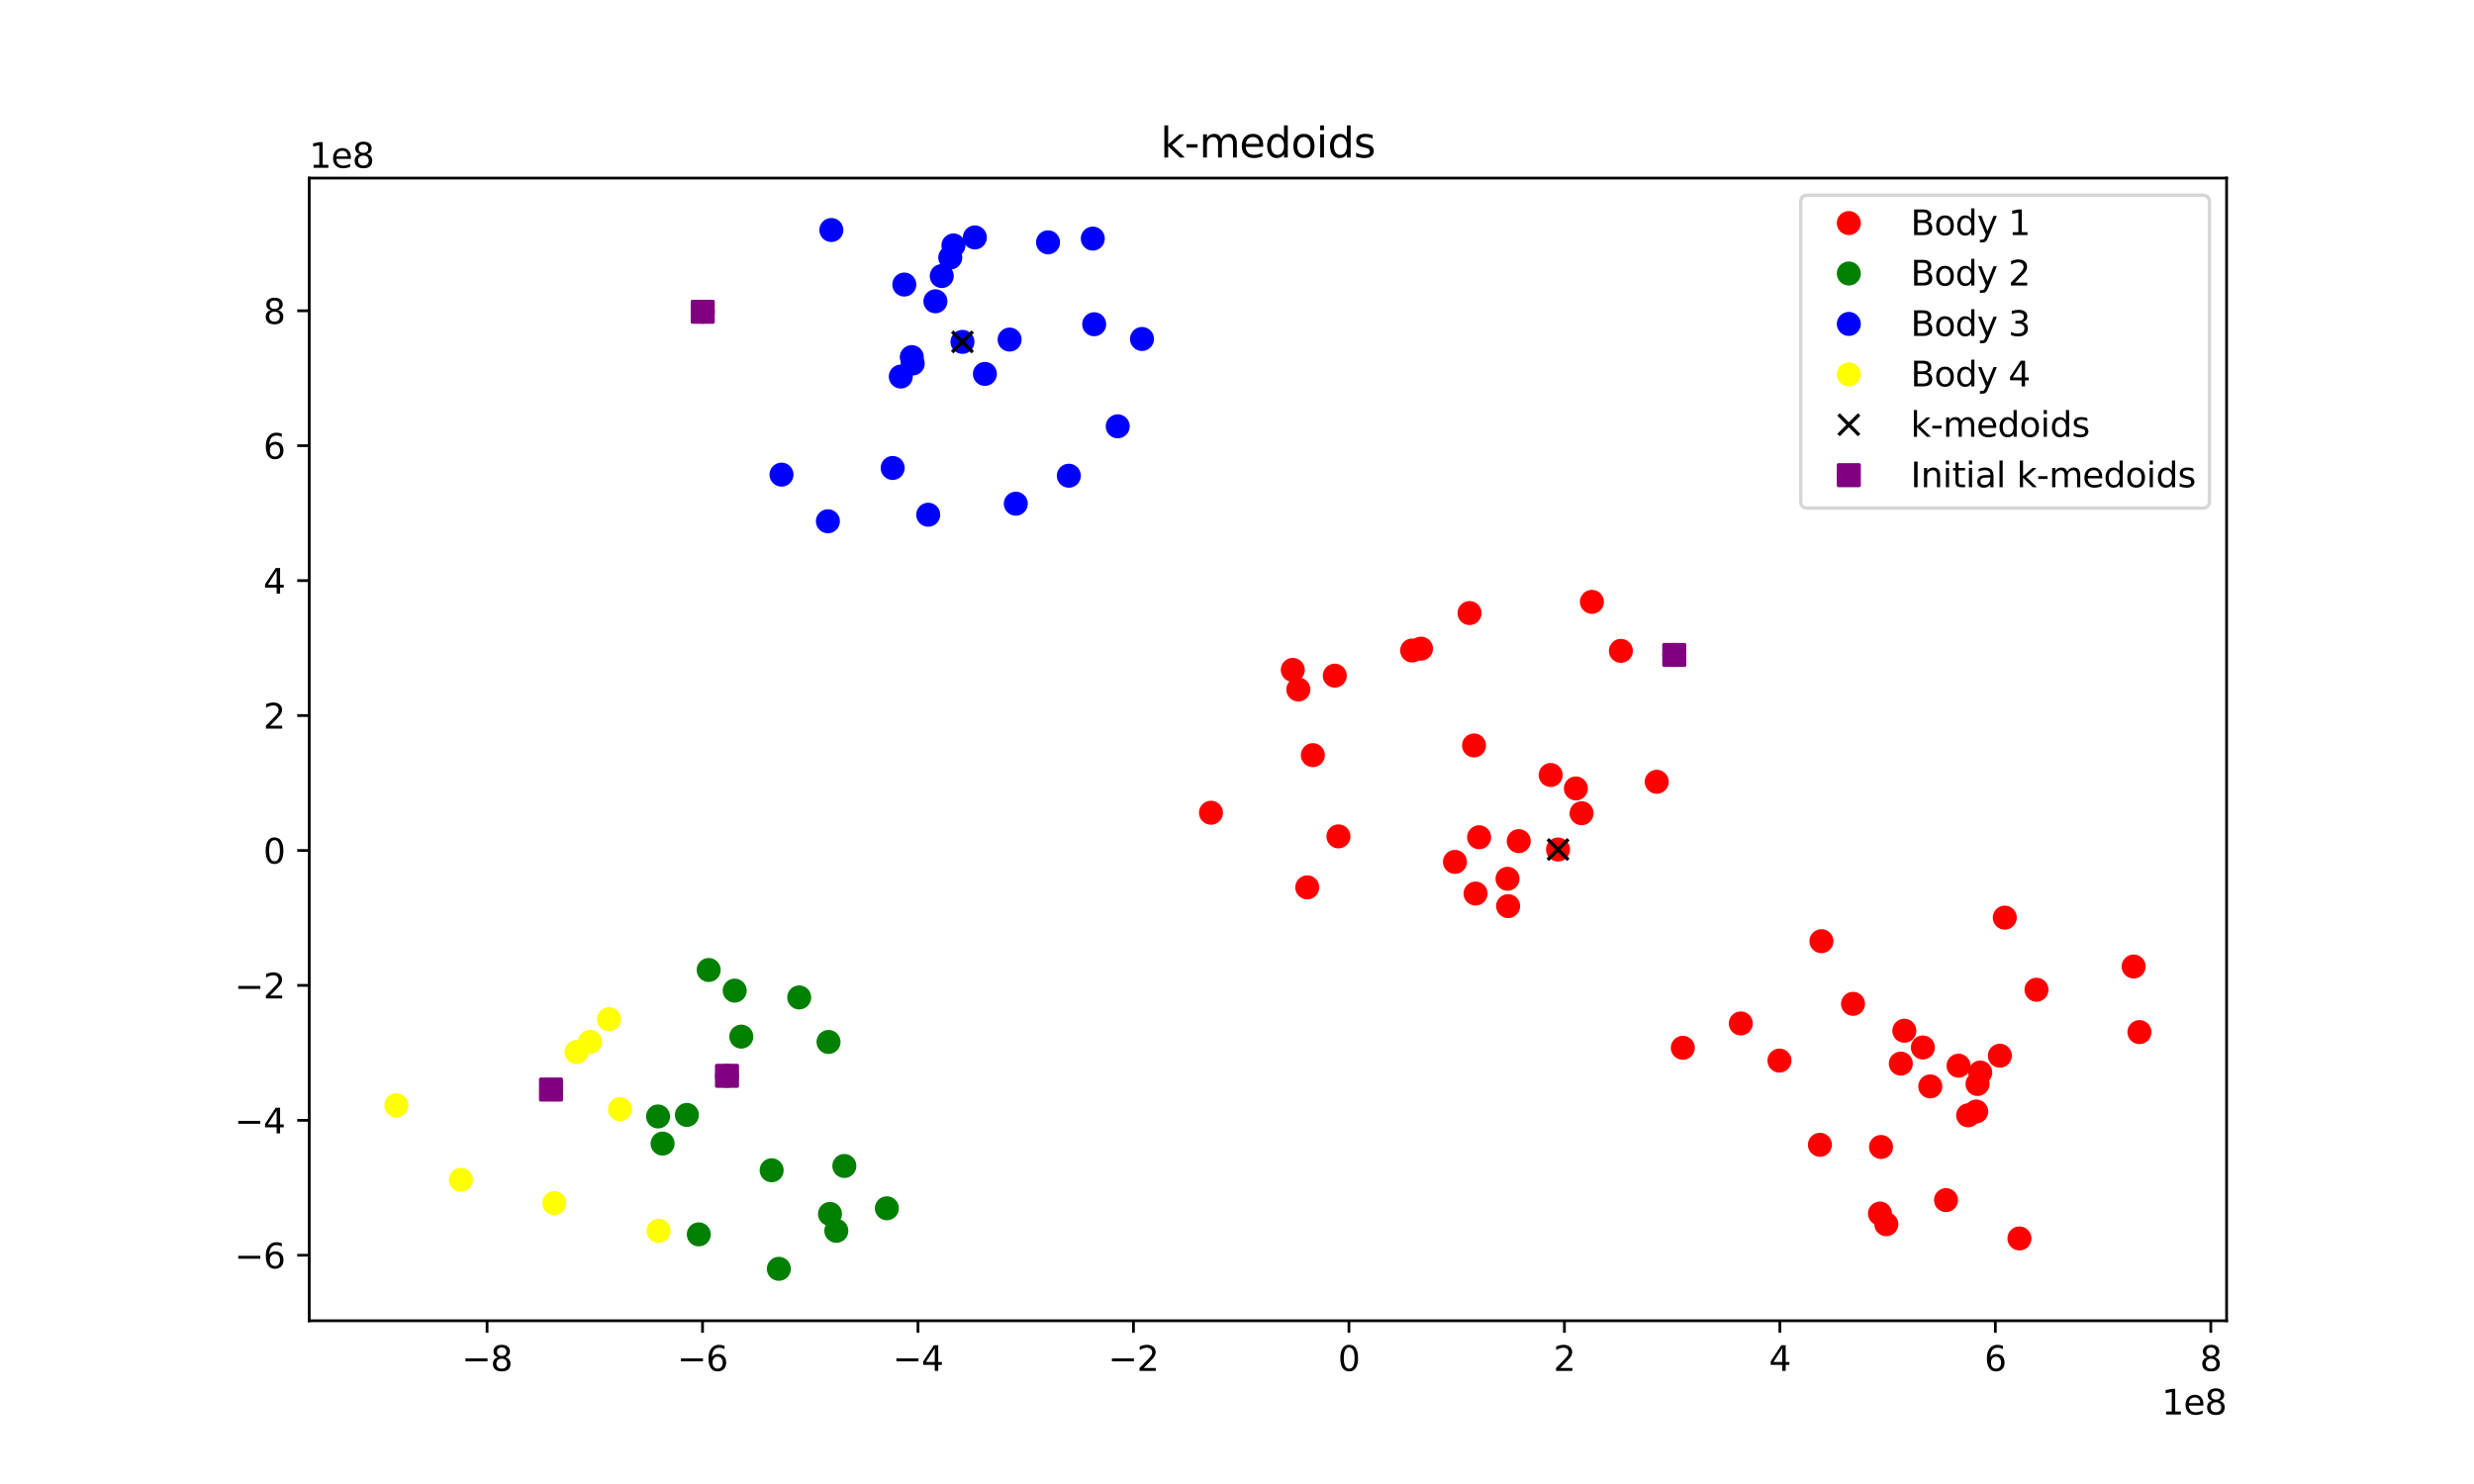 <?xml version="1.0" encoding="utf-8" standalone="no"?>
<!DOCTYPE svg PUBLIC "-//W3C//DTD SVG 1.1//EN"
  "http://www.w3.org/Graphics/SVG/1.1/DTD/svg11.dtd">
<svg xmlns:xlink="http://www.w3.org/1999/xlink" width="720pt" height="432pt" viewBox="0 0 720 432" xmlns="http://www.w3.org/2000/svg" version="1.1">
 <defs>
  <style type="text/css">*{stroke-linejoin: round; stroke-linecap: butt}</style>
 </defs>
 <g id="figure_1">
  <g id="patch_1">
   <path d="M 0 432 
L 720 432 
L 720 0 
L 0 0 
z
" style="fill: #ffffff"/>
  </g>
  <g id="axes_1">
   <g id="patch_2">
    <path d="M 90 384.48 
L 648 384.48 
L 648 51.84 
L 90 51.84 
z
" style="fill: #ffffff"/>
   </g>
   <g id="matplotlib.axis_1">
    <g id="xtick_1">
     <g id="line2d_1">
      <defs>
       <path id="me0232abc85" d="M 0 0 
L 0 3.5 
" style="stroke: #000000; stroke-width: 0.8"/>
      </defs>
      <g>
       <use xlink:href="#me0232abc85" x="141.751" y="384.48" style="stroke: #000000; stroke-width: 0.8"/>
      </g>
     </g>
     <g id="text_1">
      <!-- −8 -->
      <g transform="translate(134.38 399.078) scale(0.1 -0.1)">
       <defs>
        <path id="DejaVuSans-2212" d="M 678 2272 
L 4684 2272 
L 4684 1741 
L 678 1741 
L 678 2272 
z
" transform="scale(0.016)"/>
        <path id="DejaVuSans-38" d="M 2034 2216 
Q 1584 2216 1326 1975 
Q 1069 1734 1069 1313 
Q 1069 891 1326 650 
Q 1584 409 2034 409 
Q 2484 409 2743 651 
Q 3003 894 3003 1313 
Q 3003 1734 2745 1975 
Q 2488 2216 2034 2216 
z
M 1403 2484 
Q 997 2584 770 2862 
Q 544 3141 544 3541 
Q 544 4100 942 4425 
Q 1341 4750 2034 4750 
Q 2731 4750 3128 4425 
Q 3525 4100 3525 3541 
Q 3525 3141 3298 2862 
Q 3072 2584 2669 2484 
Q 3125 2378 3379 2068 
Q 3634 1759 3634 1313 
Q 3634 634 3220 271 
Q 2806 -91 2034 -91 
Q 1263 -91 848 271 
Q 434 634 434 1313 
Q 434 1759 690 2068 
Q 947 2378 1403 2484 
z
M 1172 3481 
Q 1172 3119 1398 2916 
Q 1625 2713 2034 2713 
Q 2441 2713 2670 2916 
Q 2900 3119 2900 3481 
Q 2900 3844 2670 4047 
Q 2441 4250 2034 4250 
Q 1625 4250 1398 4047 
Q 1172 3844 1172 3481 
z
" transform="scale(0.016)"/>
       </defs>
       <use xlink:href="#DejaVuSans-2212"/>
       <use xlink:href="#DejaVuSans-38" x="83.789"/>
      </g>
     </g>
    </g>
    <g id="xtick_2">
     <g id="line2d_2">
      <g>
       <use xlink:href="#me0232abc85" x="204.458" y="384.48" style="stroke: #000000; stroke-width: 0.8"/>
      </g>
     </g>
     <g id="text_2">
      <!-- −6 -->
      <g transform="translate(197.087 399.078) scale(0.1 -0.1)">
       <defs>
        <path id="DejaVuSans-36" d="M 2113 2584 
Q 1688 2584 1439 2293 
Q 1191 2003 1191 1497 
Q 1191 994 1439 701 
Q 1688 409 2113 409 
Q 2538 409 2786 701 
Q 3034 994 3034 1497 
Q 3034 2003 2786 2293 
Q 2538 2584 2113 2584 
z
M 3366 4563 
L 3366 3988 
Q 3128 4100 2886 4159 
Q 2644 4219 2406 4219 
Q 1781 4219 1451 3797 
Q 1122 3375 1075 2522 
Q 1259 2794 1537 2939 
Q 1816 3084 2150 3084 
Q 2853 3084 3261 2657 
Q 3669 2231 3669 1497 
Q 3669 778 3244 343 
Q 2819 -91 2113 -91 
Q 1303 -91 875 529 
Q 447 1150 447 2328 
Q 447 3434 972 4092 
Q 1497 4750 2381 4750 
Q 2619 4750 2861 4703 
Q 3103 4656 3366 4563 
z
" transform="scale(0.016)"/>
       </defs>
       <use xlink:href="#DejaVuSans-2212"/>
       <use xlink:href="#DejaVuSans-36" x="83.789"/>
      </g>
     </g>
    </g>
    <g id="xtick_3">
     <g id="line2d_3">
      <g>
       <use xlink:href="#me0232abc85" x="267.164" y="384.48" style="stroke: #000000; stroke-width: 0.8"/>
      </g>
     </g>
     <g id="text_3">
      <!-- −4 -->
      <g transform="translate(259.793 399.078) scale(0.1 -0.1)">
       <defs>
        <path id="DejaVuSans-34" d="M 2419 4116 
L 825 1625 
L 2419 1625 
L 2419 4116 
z
M 2253 4666 
L 3047 4666 
L 3047 1625 
L 3713 1625 
L 3713 1100 
L 3047 1100 
L 3047 0 
L 2419 0 
L 2419 1100 
L 313 1100 
L 313 1709 
L 2253 4666 
z
" transform="scale(0.016)"/>
       </defs>
       <use xlink:href="#DejaVuSans-2212"/>
       <use xlink:href="#DejaVuSans-34" x="83.789"/>
      </g>
     </g>
    </g>
    <g id="xtick_4">
     <g id="line2d_4">
      <g>
       <use xlink:href="#me0232abc85" x="329.871" y="384.48" style="stroke: #000000; stroke-width: 0.8"/>
      </g>
     </g>
     <g id="text_4">
      <!-- −2 -->
      <g transform="translate(322.499 399.078) scale(0.1 -0.1)">
       <defs>
        <path id="DejaVuSans-32" d="M 1228 531 
L 3431 531 
L 3431 0 
L 469 0 
L 469 531 
Q 828 903 1448 1529 
Q 2069 2156 2228 2338 
Q 2531 2678 2651 2914 
Q 2772 3150 2772 3378 
Q 2772 3750 2511 3984 
Q 2250 4219 1831 4219 
Q 1534 4219 1204 4116 
Q 875 4013 500 3803 
L 500 4441 
Q 881 4594 1212 4672 
Q 1544 4750 1819 4750 
Q 2544 4750 2975 4387 
Q 3406 4025 3406 3419 
Q 3406 3131 3298 2873 
Q 3191 2616 2906 2266 
Q 2828 2175 2409 1742 
Q 1991 1309 1228 531 
z
" transform="scale(0.016)"/>
       </defs>
       <use xlink:href="#DejaVuSans-2212"/>
       <use xlink:href="#DejaVuSans-32" x="83.789"/>
      </g>
     </g>
    </g>
    <g id="xtick_5">
     <g id="line2d_5">
      <g>
       <use xlink:href="#me0232abc85" x="392.577" y="384.48" style="stroke: #000000; stroke-width: 0.8"/>
      </g>
     </g>
     <g id="text_5">
      <!-- 0 -->
      <g transform="translate(389.396 399.078) scale(0.1 -0.1)">
       <defs>
        <path id="DejaVuSans-30" d="M 2034 4250 
Q 1547 4250 1301 3770 
Q 1056 3291 1056 2328 
Q 1056 1369 1301 889 
Q 1547 409 2034 409 
Q 2525 409 2770 889 
Q 3016 1369 3016 2328 
Q 3016 3291 2770 3770 
Q 2525 4250 2034 4250 
z
M 2034 4750 
Q 2819 4750 3233 4129 
Q 3647 3509 3647 2328 
Q 3647 1150 3233 529 
Q 2819 -91 2034 -91 
Q 1250 -91 836 529 
Q 422 1150 422 2328 
Q 422 3509 836 4129 
Q 1250 4750 2034 4750 
z
" transform="scale(0.016)"/>
       </defs>
       <use xlink:href="#DejaVuSans-30"/>
      </g>
     </g>
    </g>
    <g id="xtick_6">
     <g id="line2d_6">
      <g>
       <use xlink:href="#me0232abc85" x="455.284" y="384.48" style="stroke: #000000; stroke-width: 0.8"/>
      </g>
     </g>
     <g id="text_6">
      <!-- 2 -->
      <g transform="translate(452.102 399.078) scale(0.1 -0.1)">
       <use xlink:href="#DejaVuSans-32"/>
      </g>
     </g>
    </g>
    <g id="xtick_7">
     <g id="line2d_7">
      <g>
       <use xlink:href="#me0232abc85" x="517.99" y="384.48" style="stroke: #000000; stroke-width: 0.8"/>
      </g>
     </g>
     <g id="text_7">
      <!-- 4 -->
      <g transform="translate(514.809 399.078) scale(0.1 -0.1)">
       <use xlink:href="#DejaVuSans-34"/>
      </g>
     </g>
    </g>
    <g id="xtick_8">
     <g id="line2d_8">
      <g>
       <use xlink:href="#me0232abc85" x="580.697" y="384.48" style="stroke: #000000; stroke-width: 0.8"/>
      </g>
     </g>
     <g id="text_8">
      <!-- 6 -->
      <g transform="translate(577.515 399.078) scale(0.1 -0.1)">
       <use xlink:href="#DejaVuSans-36"/>
      </g>
     </g>
    </g>
    <g id="xtick_9">
     <g id="line2d_9">
      <g>
       <use xlink:href="#me0232abc85" x="643.403" y="384.48" style="stroke: #000000; stroke-width: 0.8"/>
      </g>
     </g>
     <g id="text_9">
      <!-- 8 -->
      <g transform="translate(640.222 399.078) scale(0.1 -0.1)">
       <use xlink:href="#DejaVuSans-38"/>
      </g>
     </g>
    </g>
    <g id="text_10">
     <!-- 1e8 -->
     <g transform="translate(629.122 411.757) scale(0.1 -0.1)">
      <defs>
       <path id="DejaVuSans-31" d="M 794 531 
L 1825 531 
L 1825 4091 
L 703 3866 
L 703 4441 
L 1819 4666 
L 2450 4666 
L 2450 531 
L 3481 531 
L 3481 0 
L 794 0 
L 794 531 
z
" transform="scale(0.016)"/>
       <path id="DejaVuSans-65" d="M 3597 1894 
L 3597 1613 
L 953 1613 
Q 991 1019 1311 708 
Q 1631 397 2203 397 
Q 2534 397 2845 478 
Q 3156 559 3463 722 
L 3463 178 
Q 3153 47 2828 -22 
Q 2503 -91 2169 -91 
Q 1331 -91 842 396 
Q 353 884 353 1716 
Q 353 2575 817 3079 
Q 1281 3584 2069 3584 
Q 2775 3584 3186 3129 
Q 3597 2675 3597 1894 
z
M 3022 2063 
Q 3016 2534 2758 2815 
Q 2500 3097 2075 3097 
Q 1594 3097 1305 2825 
Q 1016 2553 972 2059 
L 3022 2063 
z
" transform="scale(0.016)"/>
      </defs>
      <use xlink:href="#DejaVuSans-31"/>
      <use xlink:href="#DejaVuSans-65" x="63.623"/>
      <use xlink:href="#DejaVuSans-38" x="125.146"/>
     </g>
    </g>
   </g>
   <g id="matplotlib.axis_2">
    <g id="ytick_1">
     <g id="line2d_10">
      <defs>
       <path id="m0a71316020" d="M 0 0 
L -3.5 0 
" style="stroke: #000000; stroke-width: 0.8"/>
      </defs>
      <g>
       <use xlink:href="#m0a71316020" x="90" y="365.407" style="stroke: #000000; stroke-width: 0.8"/>
      </g>
     </g>
     <g id="text_11">
      <!-- −6 -->
      <g transform="translate(68.258 369.206) scale(0.1 -0.1)">
       <use xlink:href="#DejaVuSans-2212"/>
       <use xlink:href="#DejaVuSans-36" x="83.789"/>
      </g>
     </g>
    </g>
    <g id="ytick_2">
     <g id="line2d_11">
      <g>
       <use xlink:href="#m0a71316020" x="90" y="326.13" style="stroke: #000000; stroke-width: 0.8"/>
      </g>
     </g>
     <g id="text_12">
      <!-- −4 -->
      <g transform="translate(68.258 329.929) scale(0.1 -0.1)">
       <use xlink:href="#DejaVuSans-2212"/>
       <use xlink:href="#DejaVuSans-34" x="83.789"/>
      </g>
     </g>
    </g>
    <g id="ytick_3">
     <g id="line2d_12">
      <g>
       <use xlink:href="#m0a71316020" x="90" y="286.853" style="stroke: #000000; stroke-width: 0.8"/>
      </g>
     </g>
     <g id="text_13">
      <!-- −2 -->
      <g transform="translate(68.258 290.652) scale(0.1 -0.1)">
       <use xlink:href="#DejaVuSans-2212"/>
       <use xlink:href="#DejaVuSans-32" x="83.789"/>
      </g>
     </g>
    </g>
    <g id="ytick_4">
     <g id="line2d_13">
      <g>
       <use xlink:href="#m0a71316020" x="90" y="247.576" style="stroke: #000000; stroke-width: 0.8"/>
      </g>
     </g>
     <g id="text_14">
      <!-- 0 -->
      <g transform="translate(76.638 251.375) scale(0.1 -0.1)">
       <use xlink:href="#DejaVuSans-30"/>
      </g>
     </g>
    </g>
    <g id="ytick_5">
     <g id="line2d_14">
      <g>
       <use xlink:href="#m0a71316020" x="90" y="208.299" style="stroke: #000000; stroke-width: 0.8"/>
      </g>
     </g>
     <g id="text_15">
      <!-- 2 -->
      <g transform="translate(76.638 212.098) scale(0.1 -0.1)">
       <use xlink:href="#DejaVuSans-32"/>
      </g>
     </g>
    </g>
    <g id="ytick_6">
     <g id="line2d_15">
      <g>
       <use xlink:href="#m0a71316020" x="90" y="169.022" style="stroke: #000000; stroke-width: 0.8"/>
      </g>
     </g>
     <g id="text_16">
      <!-- 4 -->
      <g transform="translate(76.638 172.821) scale(0.1 -0.1)">
       <use xlink:href="#DejaVuSans-34"/>
      </g>
     </g>
    </g>
    <g id="ytick_7">
     <g id="line2d_16">
      <g>
       <use xlink:href="#m0a71316020" x="90" y="129.745" style="stroke: #000000; stroke-width: 0.8"/>
      </g>
     </g>
     <g id="text_17">
      <!-- 6 -->
      <g transform="translate(76.638 133.545) scale(0.1 -0.1)">
       <use xlink:href="#DejaVuSans-36"/>
      </g>
     </g>
    </g>
    <g id="ytick_8">
     <g id="line2d_17">
      <g>
       <use xlink:href="#m0a71316020" x="90" y="90.468" style="stroke: #000000; stroke-width: 0.8"/>
      </g>
     </g>
     <g id="text_18">
      <!-- 8 -->
      <g transform="translate(76.638 94.268) scale(0.1 -0.1)">
       <use xlink:href="#DejaVuSans-38"/>
      </g>
     </g>
    </g>
    <g id="text_19">
     <!-- 1e8 -->
     <g transform="translate(90 48.84) scale(0.1 -0.1)">
      <use xlink:href="#DejaVuSans-31"/>
      <use xlink:href="#DejaVuSans-65" x="63.623"/>
      <use xlink:href="#DejaVuSans-38" x="125.146"/>
     </g>
    </g>
   </g>
   <g id="line2d_18">
    <defs>
     <path id="mc079a8bee6" d="M 0 3 
C 0.796 3 1.559 2.684 2.121 2.121 
C 2.684 1.559 3 0.796 3 0 
C 3 -0.796 2.684 -1.559 2.121 -2.121 
C 1.559 -2.684 0.796 -3 0 -3 
C -0.796 -3 -1.559 -2.684 -2.121 -2.121 
C -2.684 -1.559 -3 -0.796 -3 0 
C -3 0.796 -2.684 1.559 -2.121 2.121 
C -1.559 2.684 -0.796 3 0 3 
z
" style="stroke: #ff0000"/>
    </defs>
    <g clip-path="url(#p745395ec7a)">
     <use xlink:href="#mc079a8bee6" x="428.98" y="217.003" style="fill: #ff0000; stroke: #ff0000"/>
     <use xlink:href="#mc079a8bee6" x="438.905" y="263.78" style="fill: #ff0000; stroke: #ff0000"/>
     <use xlink:href="#mc079a8bee6" x="382.074" y="219.833" style="fill: #ff0000; stroke: #ff0000"/>
     <use xlink:href="#mc079a8bee6" x="482.153" y="227.578" style="fill: #ff0000; stroke: #ff0000"/>
     <use xlink:href="#mc079a8bee6" x="471.726" y="189.467" style="fill: #ff0000; stroke: #ff0000"/>
     <use xlink:href="#mc079a8bee6" x="388.46" y="196.691" style="fill: #ff0000; stroke: #ff0000"/>
     <use xlink:href="#mc079a8bee6" x="463.289" y="175.203" style="fill: #ff0000; stroke: #ff0000"/>
     <use xlink:href="#mc079a8bee6" x="441.997" y="244.863" style="fill: #ff0000; stroke: #ff0000"/>
     <use xlink:href="#mc079a8bee6" x="352.425" y="236.588" style="fill: #ff0000; stroke: #ff0000"/>
     <use xlink:href="#mc079a8bee6" x="377.849" y="200.716" style="fill: #ff0000; stroke: #ff0000"/>
     <use xlink:href="#mc079a8bee6" x="438.728" y="255.818" style="fill: #ff0000; stroke: #ff0000"/>
     <use xlink:href="#mc079a8bee6" x="430.463" y="243.731" style="fill: #ff0000; stroke: #ff0000"/>
     <use xlink:href="#mc079a8bee6" x="487.261" y="190.655" style="fill: #ff0000; stroke: #ff0000"/>
     <use xlink:href="#mc079a8bee6" x="460.282" y="236.735" style="fill: #ff0000; stroke: #ff0000"/>
     <use xlink:href="#mc079a8bee6" x="410.974" y="189.364" style="fill: #ff0000; stroke: #ff0000"/>
     <use xlink:href="#mc079a8bee6" x="427.681" y="178.469" style="fill: #ff0000; stroke: #ff0000"/>
     <use xlink:href="#mc079a8bee6" x="453.426" y="247.303" style="fill: #ff0000; stroke: #ff0000"/>
     <use xlink:href="#mc079a8bee6" x="389.523" y="243.477" style="fill: #ff0000; stroke: #ff0000"/>
     <use xlink:href="#mc079a8bee6" x="413.549" y="188.831" style="fill: #ff0000; stroke: #ff0000"/>
     <use xlink:href="#mc079a8bee6" x="458.62" y="229.517" style="fill: #ff0000; stroke: #ff0000"/>
     <use xlink:href="#mc079a8bee6" x="423.433" y="250.9" style="fill: #ff0000; stroke: #ff0000"/>
     <use xlink:href="#mc079a8bee6" x="451.29" y="225.603" style="fill: #ff0000; stroke: #ff0000"/>
     <use xlink:href="#mc079a8bee6" x="429.429" y="260.115" style="fill: #ff0000; stroke: #ff0000"/>
     <use xlink:href="#mc079a8bee6" x="376.238" y="195.014" style="fill: #ff0000; stroke: #ff0000"/>
     <use xlink:href="#mc079a8bee6" x="380.444" y="258.318" style="fill: #ff0000; stroke: #ff0000"/>
     <use xlink:href="#mc079a8bee6" x="569.984" y="310.227" style="fill: #ff0000; stroke: #ff0000"/>
     <use xlink:href="#mc079a8bee6" x="547.116" y="353.279" style="fill: #ff0000; stroke: #ff0000"/>
     <use xlink:href="#mc079a8bee6" x="583.444" y="267.129" style="fill: #ff0000; stroke: #ff0000"/>
     <use xlink:href="#mc079a8bee6" x="561.766" y="316.256" style="fill: #ff0000; stroke: #ff0000"/>
     <use xlink:href="#mc079a8bee6" x="576.299" y="312.223" style="fill: #ff0000; stroke: #ff0000"/>
     <use xlink:href="#mc079a8bee6" x="529.651" y="333.255" style="fill: #ff0000; stroke: #ff0000"/>
     <use xlink:href="#mc079a8bee6" x="592.673" y="288.118" style="fill: #ff0000; stroke: #ff0000"/>
     <use xlink:href="#mc079a8bee6" x="539.28" y="292.225" style="fill: #ff0000; stroke: #ff0000"/>
     <use xlink:href="#mc079a8bee6" x="566.339" y="349.36" style="fill: #ff0000; stroke: #ff0000"/>
     <use xlink:href="#mc079a8bee6" x="587.719" y="360.519" style="fill: #ff0000; stroke: #ff0000"/>
     <use xlink:href="#mc079a8bee6" x="489.747" y="305.028" style="fill: #ff0000; stroke: #ff0000"/>
     <use xlink:href="#mc079a8bee6" x="506.622" y="297.928" style="fill: #ff0000; stroke: #ff0000"/>
     <use xlink:href="#mc079a8bee6" x="553.187" y="309.623" style="fill: #ff0000; stroke: #ff0000"/>
     <use xlink:href="#mc079a8bee6" x="575.514" y="315.548" style="fill: #ff0000; stroke: #ff0000"/>
     <use xlink:href="#mc079a8bee6" x="575.135" y="323.565" style="fill: #ff0000; stroke: #ff0000"/>
     <use xlink:href="#mc079a8bee6" x="530.084" y="273.988" style="fill: #ff0000; stroke: #ff0000"/>
     <use xlink:href="#mc079a8bee6" x="547.426" y="333.893" style="fill: #ff0000; stroke: #ff0000"/>
     <use xlink:href="#mc079a8bee6" x="572.787" y="324.673" style="fill: #ff0000; stroke: #ff0000"/>
     <use xlink:href="#mc079a8bee6" x="517.87" y="308.745" style="fill: #ff0000; stroke: #ff0000"/>
     <use xlink:href="#mc079a8bee6" x="622.636" y="300.45" style="fill: #ff0000; stroke: #ff0000"/>
     <use xlink:href="#mc079a8bee6" x="554.214" y="300.058" style="fill: #ff0000; stroke: #ff0000"/>
     <use xlink:href="#mc079a8bee6" x="582.018" y="307.319" style="fill: #ff0000; stroke: #ff0000"/>
     <use xlink:href="#mc079a8bee6" x="548.972" y="356.381" style="fill: #ff0000; stroke: #ff0000"/>
     <use xlink:href="#mc079a8bee6" x="559.606" y="304.927" style="fill: #ff0000; stroke: #ff0000"/>
     <use xlink:href="#mc079a8bee6" x="620.949" y="281.359" style="fill: #ff0000; stroke: #ff0000"/>
    </g>
   </g>
   <g id="line2d_19">
    <defs>
     <path id="m29ec939093" d="M 0 3 
C 0.796 3 1.559 2.684 2.121 2.121 
C 2.684 1.559 3 0.796 3 0 
C 3 -0.796 2.684 -1.559 2.121 -2.121 
C 1.559 -2.684 0.796 -3 0 -3 
C -0.796 -3 -1.559 -2.684 -2.121 -2.121 
C -2.684 -1.559 -3 -0.796 -3 0 
C -3 0.796 -2.684 1.559 -2.121 2.121 
C -1.559 2.684 -0.796 3 0 3 
z
" style="stroke: #008000"/>
    </defs>
    <g clip-path="url(#p745395ec7a)">
     <use xlink:href="#m29ec939093" x="191.513" y="325.006" style="fill: #008000; stroke: #008000"/>
     <use xlink:href="#m29ec939093" x="203.368" y="359.332" style="fill: #008000; stroke: #008000"/>
     <use xlink:href="#m29ec939093" x="224.568" y="340.665" style="fill: #008000; stroke: #008000"/>
     <use xlink:href="#m29ec939093" x="215.738" y="301.767" style="fill: #008000; stroke: #008000"/>
     <use xlink:href="#m29ec939093" x="241.124" y="303.317" style="fill: #008000; stroke: #008000"/>
     <use xlink:href="#m29ec939093" x="192.832" y="332.908" style="fill: #008000; stroke: #008000"/>
     <use xlink:href="#m29ec939093" x="206.249" y="282.372" style="fill: #008000; stroke: #008000"/>
     <use xlink:href="#m29ec939093" x="199.905" y="324.563" style="fill: #008000; stroke: #008000"/>
     <use xlink:href="#m29ec939093" x="226.668" y="369.36" style="fill: #008000; stroke: #008000"/>
     <use xlink:href="#m29ec939093" x="232.592" y="290.359" style="fill: #008000; stroke: #008000"/>
     <use xlink:href="#m29ec939093" x="258.101" y="351.74" style="fill: #008000; stroke: #008000"/>
     <use xlink:href="#m29ec939093" x="245.727" y="339.417" style="fill: #008000; stroke: #008000"/>
     <use xlink:href="#m29ec939093" x="213.816" y="288.374" style="fill: #008000; stroke: #008000"/>
     <use xlink:href="#m29ec939093" x="241.548" y="353.381" style="fill: #008000; stroke: #008000"/>
     <use xlink:href="#m29ec939093" x="243.391" y="358.294" style="fill: #008000; stroke: #008000"/>
     <use xlink:href="#m29ec939093" x="211.571" y="313.177" style="fill: #008000; stroke: #008000"/>
    </g>
   </g>
   <g id="line2d_20">
    <defs>
     <path id="m4ac26b480a" d="M 0 3 
C 0.796 3 1.559 2.684 2.121 2.121 
C 2.684 1.559 3 0.796 3 0 
C 3 -0.796 2.684 -1.559 2.121 -2.121 
C 1.559 -2.684 0.796 -3 0 -3 
C -0.796 -3 -1.559 -2.684 -2.121 -2.121 
C -2.684 -1.559 -3 -0.796 -3 0 
C -3 0.796 -2.684 1.559 -2.121 2.121 
C -1.559 2.684 -0.796 3 0 3 
z
" style="stroke: #0000ff"/>
    </defs>
    <g clip-path="url(#p745395ec7a)">
     <use xlink:href="#m4ac26b480a" x="265.357" y="103.952" style="fill: #0000ff; stroke: #0000ff"/>
     <use xlink:href="#m4ac26b480a" x="263.175" y="82.835" style="fill: #0000ff; stroke: #0000ff"/>
     <use xlink:href="#m4ac26b480a" x="286.629" y="108.848" style="fill: #0000ff; stroke: #0000ff"/>
     <use xlink:href="#m4ac26b480a" x="270.136" y="149.84" style="fill: #0000ff; stroke: #0000ff"/>
     <use xlink:href="#m4ac26b480a" x="272.23" y="87.711" style="fill: #0000ff; stroke: #0000ff"/>
     <use xlink:href="#m4ac26b480a" x="241.947" y="66.96" style="fill: #0000ff; stroke: #0000ff"/>
     <use xlink:href="#m4ac26b480a" x="311.062" y="138.488" style="fill: #0000ff; stroke: #0000ff"/>
     <use xlink:href="#m4ac26b480a" x="293.823" y="98.853" style="fill: #0000ff; stroke: #0000ff"/>
     <use xlink:href="#m4ac26b480a" x="325.289" y="124.106" style="fill: #0000ff; stroke: #0000ff"/>
     <use xlink:href="#m4ac26b480a" x="276.551" y="74.984" style="fill: #0000ff; stroke: #0000ff"/>
     <use xlink:href="#m4ac26b480a" x="277.474" y="71.453" style="fill: #0000ff; stroke: #0000ff"/>
     <use xlink:href="#m4ac26b480a" x="227.441" y="138.167" style="fill: #0000ff; stroke: #0000ff"/>
     <use xlink:href="#m4ac26b480a" x="318.031" y="69.46" style="fill: #0000ff; stroke: #0000ff"/>
     <use xlink:href="#m4ac26b480a" x="259.793" y="136.231" style="fill: #0000ff; stroke: #0000ff"/>
     <use xlink:href="#m4ac26b480a" x="240.94" y="151.741" style="fill: #0000ff; stroke: #0000ff"/>
     <use xlink:href="#m4ac26b480a" x="280.1" y="99.522" style="fill: #0000ff; stroke: #0000ff"/>
     <use xlink:href="#m4ac26b480a" x="295.627" y="146.633" style="fill: #0000ff; stroke: #0000ff"/>
     <use xlink:href="#m4ac26b480a" x="274.075" y="80.358" style="fill: #0000ff; stroke: #0000ff"/>
     <use xlink:href="#m4ac26b480a" x="305.011" y="70.54" style="fill: #0000ff; stroke: #0000ff"/>
     <use xlink:href="#m4ac26b480a" x="265.627" y="105.819" style="fill: #0000ff; stroke: #0000ff"/>
     <use xlink:href="#m4ac26b480a" x="283.712" y="69.119" style="fill: #0000ff; stroke: #0000ff"/>
     <use xlink:href="#m4ac26b480a" x="262.155" y="109.618" style="fill: #0000ff; stroke: #0000ff"/>
     <use xlink:href="#m4ac26b480a" x="318.435" y="94.391" style="fill: #0000ff; stroke: #0000ff"/>
     <use xlink:href="#m4ac26b480a" x="332.353" y="98.678" style="fill: #0000ff; stroke: #0000ff"/>
     <use xlink:href="#m4ac26b480a" x="204.514" y="90.754" style="fill: #0000ff; stroke: #0000ff"/>
    </g>
   </g>
   <g id="line2d_21">
    <defs>
     <path id="mc5b50226ac" d="M 0 3 
C 0.796 3 1.559 2.684 2.121 2.121 
C 2.684 1.559 3 0.796 3 0 
C 3 -0.796 2.684 -1.559 2.121 -2.121 
C 1.559 -2.684 0.796 -3 0 -3 
C -0.796 -3 -1.559 -2.684 -2.121 -2.121 
C -2.684 -1.559 -3 -0.796 -3 0 
C -3 0.796 -2.684 1.559 -2.121 2.121 
C -1.559 2.684 -0.796 3 0 3 
z
" style="stroke: #ffff00"/>
    </defs>
    <g clip-path="url(#p745395ec7a)">
     <use xlink:href="#mc5b50226ac" x="191.664" y="358.316" style="fill: #ffff00; stroke: #ffff00"/>
     <use xlink:href="#mc5b50226ac" x="115.364" y="321.758" style="fill: #ffff00; stroke: #ffff00"/>
     <use xlink:href="#mc5b50226ac" x="167.786" y="306.247" style="fill: #ffff00; stroke: #ffff00"/>
     <use xlink:href="#mc5b50226ac" x="180.449" y="322.885" style="fill: #ffff00; stroke: #ffff00"/>
     <use xlink:href="#mc5b50226ac" x="177.223" y="296.701" style="fill: #ffff00; stroke: #ffff00"/>
     <use xlink:href="#mc5b50226ac" x="161.318" y="350.207" style="fill: #ffff00; stroke: #ffff00"/>
     <use xlink:href="#mc5b50226ac" x="171.718" y="303.305" style="fill: #ffff00; stroke: #ffff00"/>
     <use xlink:href="#mc5b50226ac" x="134.148" y="343.457" style="fill: #ffff00; stroke: #ffff00"/>
     <use xlink:href="#mc5b50226ac" x="160.357" y="317.175" style="fill: #ffff00; stroke: #ffff00"/>
    </g>
   </g>
   <g id="line2d_22">
    <defs>
     <path id="m113c293506" d="M -3 3 
L 3 -3 
M -3 -3 
L 3 3 
" style="stroke: #000000"/>
    </defs>
    <g clip-path="url(#p745395ec7a)">
     <use xlink:href="#m113c293506" x="453.426" y="247.303" style="stroke: #000000"/>
     <use xlink:href="#m113c293506" x="211.571" y="313.177" style="stroke: #000000"/>
     <use xlink:href="#m113c293506" x="280.1" y="99.522" style="stroke: #000000"/>
     <use xlink:href="#m113c293506" x="160.357" y="317.175" style="stroke: #000000"/>
    </g>
   </g>
   <g id="line2d_23">
    <defs>
     <path id="m96e3095fc7" d="M -3 3 
L 3 3 
L 3 -3 
L -3 -3 
z
" style="stroke: #800080; stroke-linejoin: miter"/>
    </defs>
    <g clip-path="url(#p745395ec7a)">
     <use xlink:href="#m96e3095fc7" x="487.261" y="190.655" style="fill: #800080; stroke: #800080; stroke-linejoin: miter"/>
     <use xlink:href="#m96e3095fc7" x="211.571" y="313.177" style="fill: #800080; stroke: #800080; stroke-linejoin: miter"/>
     <use xlink:href="#m96e3095fc7" x="204.514" y="90.754" style="fill: #800080; stroke: #800080; stroke-linejoin: miter"/>
     <use xlink:href="#m96e3095fc7" x="160.357" y="317.175" style="fill: #800080; stroke: #800080; stroke-linejoin: miter"/>
    </g>
   </g>
   <g id="patch_3">
    <path d="M 90 384.48 
L 90 51.84 
" style="fill: none; stroke: #000000; stroke-width: 0.8; stroke-linejoin: miter; stroke-linecap: square"/>
   </g>
   <g id="patch_4">
    <path d="M 648 384.48 
L 648 51.84 
" style="fill: none; stroke: #000000; stroke-width: 0.8; stroke-linejoin: miter; stroke-linecap: square"/>
   </g>
   <g id="patch_5">
    <path d="M 90 384.48 
L 648 384.48 
" style="fill: none; stroke: #000000; stroke-width: 0.8; stroke-linejoin: miter; stroke-linecap: square"/>
   </g>
   <g id="patch_6">
    <path d="M 90 51.84 
L 648 51.84 
" style="fill: none; stroke: #000000; stroke-width: 0.8; stroke-linejoin: miter; stroke-linecap: square"/>
   </g>
   <g id="text_20">
    <!-- k-medoids -->
    <g transform="translate(337.743 45.84) scale(0.12 -0.12)">
     <defs>
      <path id="DejaVuSans-6b" d="M 581 4863 
L 1159 4863 
L 1159 1991 
L 2875 3500 
L 3609 3500 
L 1753 1863 
L 3688 0 
L 2938 0 
L 1159 1709 
L 1159 0 
L 581 0 
L 581 4863 
z
" transform="scale(0.016)"/>
      <path id="DejaVuSans-2d" d="M 313 2009 
L 1997 2009 
L 1997 1497 
L 313 1497 
L 313 2009 
z
" transform="scale(0.016)"/>
      <path id="DejaVuSans-6d" d="M 3328 2828 
Q 3544 3216 3844 3400 
Q 4144 3584 4550 3584 
Q 5097 3584 5394 3201 
Q 5691 2819 5691 2113 
L 5691 0 
L 5113 0 
L 5113 2094 
Q 5113 2597 4934 2840 
Q 4756 3084 4391 3084 
Q 3944 3084 3684 2787 
Q 3425 2491 3425 1978 
L 3425 0 
L 2847 0 
L 2847 2094 
Q 2847 2600 2669 2842 
Q 2491 3084 2119 3084 
Q 1678 3084 1418 2786 
Q 1159 2488 1159 1978 
L 1159 0 
L 581 0 
L 581 3500 
L 1159 3500 
L 1159 2956 
Q 1356 3278 1631 3431 
Q 1906 3584 2284 3584 
Q 2666 3584 2933 3390 
Q 3200 3197 3328 2828 
z
" transform="scale(0.016)"/>
      <path id="DejaVuSans-64" d="M 2906 2969 
L 2906 4863 
L 3481 4863 
L 3481 0 
L 2906 0 
L 2906 525 
Q 2725 213 2448 61 
Q 2172 -91 1784 -91 
Q 1150 -91 751 415 
Q 353 922 353 1747 
Q 353 2572 751 3078 
Q 1150 3584 1784 3584 
Q 2172 3584 2448 3432 
Q 2725 3281 2906 2969 
z
M 947 1747 
Q 947 1113 1208 752 
Q 1469 391 1925 391 
Q 2381 391 2643 752 
Q 2906 1113 2906 1747 
Q 2906 2381 2643 2742 
Q 2381 3103 1925 3103 
Q 1469 3103 1208 2742 
Q 947 2381 947 1747 
z
" transform="scale(0.016)"/>
      <path id="DejaVuSans-6f" d="M 1959 3097 
Q 1497 3097 1228 2736 
Q 959 2375 959 1747 
Q 959 1119 1226 758 
Q 1494 397 1959 397 
Q 2419 397 2687 759 
Q 2956 1122 2956 1747 
Q 2956 2369 2687 2733 
Q 2419 3097 1959 3097 
z
M 1959 3584 
Q 2709 3584 3137 3096 
Q 3566 2609 3566 1747 
Q 3566 888 3137 398 
Q 2709 -91 1959 -91 
Q 1206 -91 779 398 
Q 353 888 353 1747 
Q 353 2609 779 3096 
Q 1206 3584 1959 3584 
z
" transform="scale(0.016)"/>
      <path id="DejaVuSans-69" d="M 603 3500 
L 1178 3500 
L 1178 0 
L 603 0 
L 603 3500 
z
M 603 4863 
L 1178 4863 
L 1178 4134 
L 603 4134 
L 603 4863 
z
" transform="scale(0.016)"/>
      <path id="DejaVuSans-73" d="M 2834 3397 
L 2834 2853 
Q 2591 2978 2328 3040 
Q 2066 3103 1784 3103 
Q 1356 3103 1142 2972 
Q 928 2841 928 2578 
Q 928 2378 1081 2264 
Q 1234 2150 1697 2047 
L 1894 2003 
Q 2506 1872 2764 1633 
Q 3022 1394 3022 966 
Q 3022 478 2636 193 
Q 2250 -91 1575 -91 
Q 1294 -91 989 -36 
Q 684 19 347 128 
L 347 722 
Q 666 556 975 473 
Q 1284 391 1588 391 
Q 1994 391 2212 530 
Q 2431 669 2431 922 
Q 2431 1156 2273 1281 
Q 2116 1406 1581 1522 
L 1381 1569 
Q 847 1681 609 1914 
Q 372 2147 372 2553 
Q 372 3047 722 3315 
Q 1072 3584 1716 3584 
Q 2034 3584 2315 3537 
Q 2597 3491 2834 3397 
z
" transform="scale(0.016)"/>
     </defs>
     <use xlink:href="#DejaVuSans-6b"/>
     <use xlink:href="#DejaVuSans-2d" x="57.91"/>
     <use xlink:href="#DejaVuSans-6d" x="93.994"/>
     <use xlink:href="#DejaVuSans-65" x="191.406"/>
     <use xlink:href="#DejaVuSans-64" x="252.93"/>
     <use xlink:href="#DejaVuSans-6f" x="316.406"/>
     <use xlink:href="#DejaVuSans-69" x="377.588"/>
     <use xlink:href="#DejaVuSans-64" x="405.371"/>
     <use xlink:href="#DejaVuSans-73" x="468.848"/>
    </g>
   </g>
   <g id="legend_1">
    <g id="patch_7">
     <path d="M 526.056 147.909 
L 641 147.909 
Q 643 147.909 643 145.909 
L 643 58.84 
Q 643 56.84 641 56.84 
L 526.056 56.84 
Q 524.056 56.84 524.056 58.84 
L 524.056 145.909 
Q 524.056 147.909 526.056 147.909 
z
" style="fill: #ffffff; opacity: 0.8; stroke: #cccccc; stroke-linejoin: miter"/>
    </g>
    <g id="line2d_24">
     <g>
      <use xlink:href="#mc079a8bee6" x="538.056" y="64.938" style="fill: #ff0000; stroke: #ff0000"/>
     </g>
    </g>
    <g id="text_21">
     <!-- Body 1 -->
     <g transform="translate(556.056 68.438) scale(0.1 -0.1)">
      <defs>
       <path id="DejaVuSans-42" d="M 1259 2228 
L 1259 519 
L 2272 519 
Q 2781 519 3026 730 
Q 3272 941 3272 1375 
Q 3272 1813 3026 2020 
Q 2781 2228 2272 2228 
L 1259 2228 
z
M 1259 4147 
L 1259 2741 
L 2194 2741 
Q 2656 2741 2882 2914 
Q 3109 3088 3109 3444 
Q 3109 3797 2882 3972 
Q 2656 4147 2194 4147 
L 1259 4147 
z
M 628 4666 
L 2241 4666 
Q 2963 4666 3353 4366 
Q 3744 4066 3744 3513 
Q 3744 3084 3544 2831 
Q 3344 2578 2956 2516 
Q 3422 2416 3680 2098 
Q 3938 1781 3938 1306 
Q 3938 681 3513 340 
Q 3088 0 2303 0 
L 628 0 
L 628 4666 
z
" transform="scale(0.016)"/>
       <path id="DejaVuSans-79" d="M 2059 -325 
Q 1816 -950 1584 -1140 
Q 1353 -1331 966 -1331 
L 506 -1331 
L 506 -850 
L 844 -850 
Q 1081 -850 1212 -737 
Q 1344 -625 1503 -206 
L 1606 56 
L 191 3500 
L 800 3500 
L 1894 763 
L 2988 3500 
L 3597 3500 
L 2059 -325 
z
" transform="scale(0.016)"/>
       <path id="DejaVuSans-20" transform="scale(0.016)"/>
      </defs>
      <use xlink:href="#DejaVuSans-42"/>
      <use xlink:href="#DejaVuSans-6f" x="68.604"/>
      <use xlink:href="#DejaVuSans-64" x="129.785"/>
      <use xlink:href="#DejaVuSans-79" x="193.262"/>
      <use xlink:href="#DejaVuSans-20" x="252.441"/>
      <use xlink:href="#DejaVuSans-31" x="284.229"/>
     </g>
    </g>
    <g id="line2d_25">
     <g>
      <use xlink:href="#m29ec939093" x="538.056" y="79.617" style="fill: #008000; stroke: #008000"/>
     </g>
    </g>
    <g id="text_22">
     <!-- Body 2 -->
     <g transform="translate(556.056 83.117) scale(0.1 -0.1)">
      <use xlink:href="#DejaVuSans-42"/>
      <use xlink:href="#DejaVuSans-6f" x="68.604"/>
      <use xlink:href="#DejaVuSans-64" x="129.785"/>
      <use xlink:href="#DejaVuSans-79" x="193.262"/>
      <use xlink:href="#DejaVuSans-20" x="252.441"/>
      <use xlink:href="#DejaVuSans-32" x="284.229"/>
     </g>
    </g>
    <g id="line2d_26">
     <g>
      <use xlink:href="#m4ac26b480a" x="538.056" y="94.295" style="fill: #0000ff; stroke: #0000ff"/>
     </g>
    </g>
    <g id="text_23">
     <!-- Body 3 -->
     <g transform="translate(556.056 97.795) scale(0.1 -0.1)">
      <defs>
       <path id="DejaVuSans-33" d="M 2597 2516 
Q 3050 2419 3304 2112 
Q 3559 1806 3559 1356 
Q 3559 666 3084 287 
Q 2609 -91 1734 -91 
Q 1441 -91 1130 -33 
Q 819 25 488 141 
L 488 750 
Q 750 597 1062 519 
Q 1375 441 1716 441 
Q 2309 441 2620 675 
Q 2931 909 2931 1356 
Q 2931 1769 2642 2001 
Q 2353 2234 1838 2234 
L 1294 2234 
L 1294 2753 
L 1863 2753 
Q 2328 2753 2575 2939 
Q 2822 3125 2822 3475 
Q 2822 3834 2567 4026 
Q 2313 4219 1838 4219 
Q 1578 4219 1281 4162 
Q 984 4106 628 3988 
L 628 4550 
Q 988 4650 1302 4700 
Q 1616 4750 1894 4750 
Q 2613 4750 3031 4423 
Q 3450 4097 3450 3541 
Q 3450 3153 3228 2886 
Q 3006 2619 2597 2516 
z
" transform="scale(0.016)"/>
      </defs>
      <use xlink:href="#DejaVuSans-42"/>
      <use xlink:href="#DejaVuSans-6f" x="68.604"/>
      <use xlink:href="#DejaVuSans-64" x="129.785"/>
      <use xlink:href="#DejaVuSans-79" x="193.262"/>
      <use xlink:href="#DejaVuSans-20" x="252.441"/>
      <use xlink:href="#DejaVuSans-33" x="284.229"/>
     </g>
    </g>
    <g id="line2d_27">
     <g>
      <use xlink:href="#mc5b50226ac" x="538.056" y="108.973" style="fill: #ffff00; stroke: #ffff00"/>
     </g>
    </g>
    <g id="text_24">
     <!-- Body 4 -->
     <g transform="translate(556.056 112.473) scale(0.1 -0.1)">
      <use xlink:href="#DejaVuSans-42"/>
      <use xlink:href="#DejaVuSans-6f" x="68.604"/>
      <use xlink:href="#DejaVuSans-64" x="129.785"/>
      <use xlink:href="#DejaVuSans-79" x="193.262"/>
      <use xlink:href="#DejaVuSans-20" x="252.441"/>
      <use xlink:href="#DejaVuSans-34" x="284.229"/>
     </g>
    </g>
    <g id="line2d_28">
     <g>
      <use xlink:href="#m113c293506" x="538.056" y="123.651" style="stroke: #000000"/>
     </g>
    </g>
    <g id="text_25">
     <!-- k-medoids -->
     <g transform="translate(556.056 127.151) scale(0.1 -0.1)">
      <use xlink:href="#DejaVuSans-6b"/>
      <use xlink:href="#DejaVuSans-2d" x="57.91"/>
      <use xlink:href="#DejaVuSans-6d" x="93.994"/>
      <use xlink:href="#DejaVuSans-65" x="191.406"/>
      <use xlink:href="#DejaVuSans-64" x="252.93"/>
      <use xlink:href="#DejaVuSans-6f" x="316.406"/>
      <use xlink:href="#DejaVuSans-69" x="377.588"/>
      <use xlink:href="#DejaVuSans-64" x="405.371"/>
      <use xlink:href="#DejaVuSans-73" x="468.848"/>
     </g>
    </g>
    <g id="line2d_29">
     <g>
      <use xlink:href="#m96e3095fc7" x="538.056" y="138.329" style="fill: #800080; stroke: #800080; stroke-linejoin: miter"/>
     </g>
    </g>
    <g id="text_26">
     <!-- Initial k-medoids -->
     <g transform="translate(556.056 141.829) scale(0.1 -0.1)">
      <defs>
       <path id="DejaVuSans-49" d="M 628 4666 
L 1259 4666 
L 1259 0 
L 628 0 
L 628 4666 
z
" transform="scale(0.016)"/>
       <path id="DejaVuSans-6e" d="M 3513 2113 
L 3513 0 
L 2938 0 
L 2938 2094 
Q 2938 2591 2744 2837 
Q 2550 3084 2163 3084 
Q 1697 3084 1428 2787 
Q 1159 2491 1159 1978 
L 1159 0 
L 581 0 
L 581 3500 
L 1159 3500 
L 1159 2956 
Q 1366 3272 1645 3428 
Q 1925 3584 2291 3584 
Q 2894 3584 3203 3211 
Q 3513 2838 3513 2113 
z
" transform="scale(0.016)"/>
       <path id="DejaVuSans-74" d="M 1172 4494 
L 1172 3500 
L 2356 3500 
L 2356 3053 
L 1172 3053 
L 1172 1153 
Q 1172 725 1289 603 
Q 1406 481 1766 481 
L 2356 481 
L 2356 0 
L 1766 0 
Q 1100 0 847 248 
Q 594 497 594 1153 
L 594 3053 
L 172 3053 
L 172 3500 
L 594 3500 
L 594 4494 
L 1172 4494 
z
" transform="scale(0.016)"/>
       <path id="DejaVuSans-61" d="M 2194 1759 
Q 1497 1759 1228 1600 
Q 959 1441 959 1056 
Q 959 750 1161 570 
Q 1363 391 1709 391 
Q 2188 391 2477 730 
Q 2766 1069 2766 1631 
L 2766 1759 
L 2194 1759 
z
M 3341 1997 
L 3341 0 
L 2766 0 
L 2766 531 
Q 2569 213 2275 61 
Q 1981 -91 1556 -91 
Q 1019 -91 701 211 
Q 384 513 384 1019 
Q 384 1609 779 1909 
Q 1175 2209 1959 2209 
L 2766 2209 
L 2766 2266 
Q 2766 2663 2505 2880 
Q 2244 3097 1772 3097 
Q 1472 3097 1187 3025 
Q 903 2953 641 2809 
L 641 3341 
Q 956 3463 1253 3523 
Q 1550 3584 1831 3584 
Q 2591 3584 2966 3190 
Q 3341 2797 3341 1997 
z
" transform="scale(0.016)"/>
       <path id="DejaVuSans-6c" d="M 603 4863 
L 1178 4863 
L 1178 0 
L 603 0 
L 603 4863 
z
" transform="scale(0.016)"/>
      </defs>
      <use xlink:href="#DejaVuSans-49"/>
      <use xlink:href="#DejaVuSans-6e" x="29.492"/>
      <use xlink:href="#DejaVuSans-69" x="92.871"/>
      <use xlink:href="#DejaVuSans-74" x="120.654"/>
      <use xlink:href="#DejaVuSans-69" x="159.863"/>
      <use xlink:href="#DejaVuSans-61" x="187.646"/>
      <use xlink:href="#DejaVuSans-6c" x="248.926"/>
      <use xlink:href="#DejaVuSans-20" x="276.709"/>
      <use xlink:href="#DejaVuSans-6b" x="308.496"/>
      <use xlink:href="#DejaVuSans-2d" x="366.406"/>
      <use xlink:href="#DejaVuSans-6d" x="402.49"/>
      <use xlink:href="#DejaVuSans-65" x="499.902"/>
      <use xlink:href="#DejaVuSans-64" x="561.426"/>
      <use xlink:href="#DejaVuSans-6f" x="624.902"/>
      <use xlink:href="#DejaVuSans-69" x="686.084"/>
      <use xlink:href="#DejaVuSans-64" x="713.867"/>
      <use xlink:href="#DejaVuSans-73" x="777.344"/>
     </g>
    </g>
   </g>
  </g>
 </g>
 <defs>
  <clipPath id="p745395ec7a">
   <rect x="90" y="51.84" width="558" height="332.64"/>
  </clipPath>
 </defs>
</svg>
